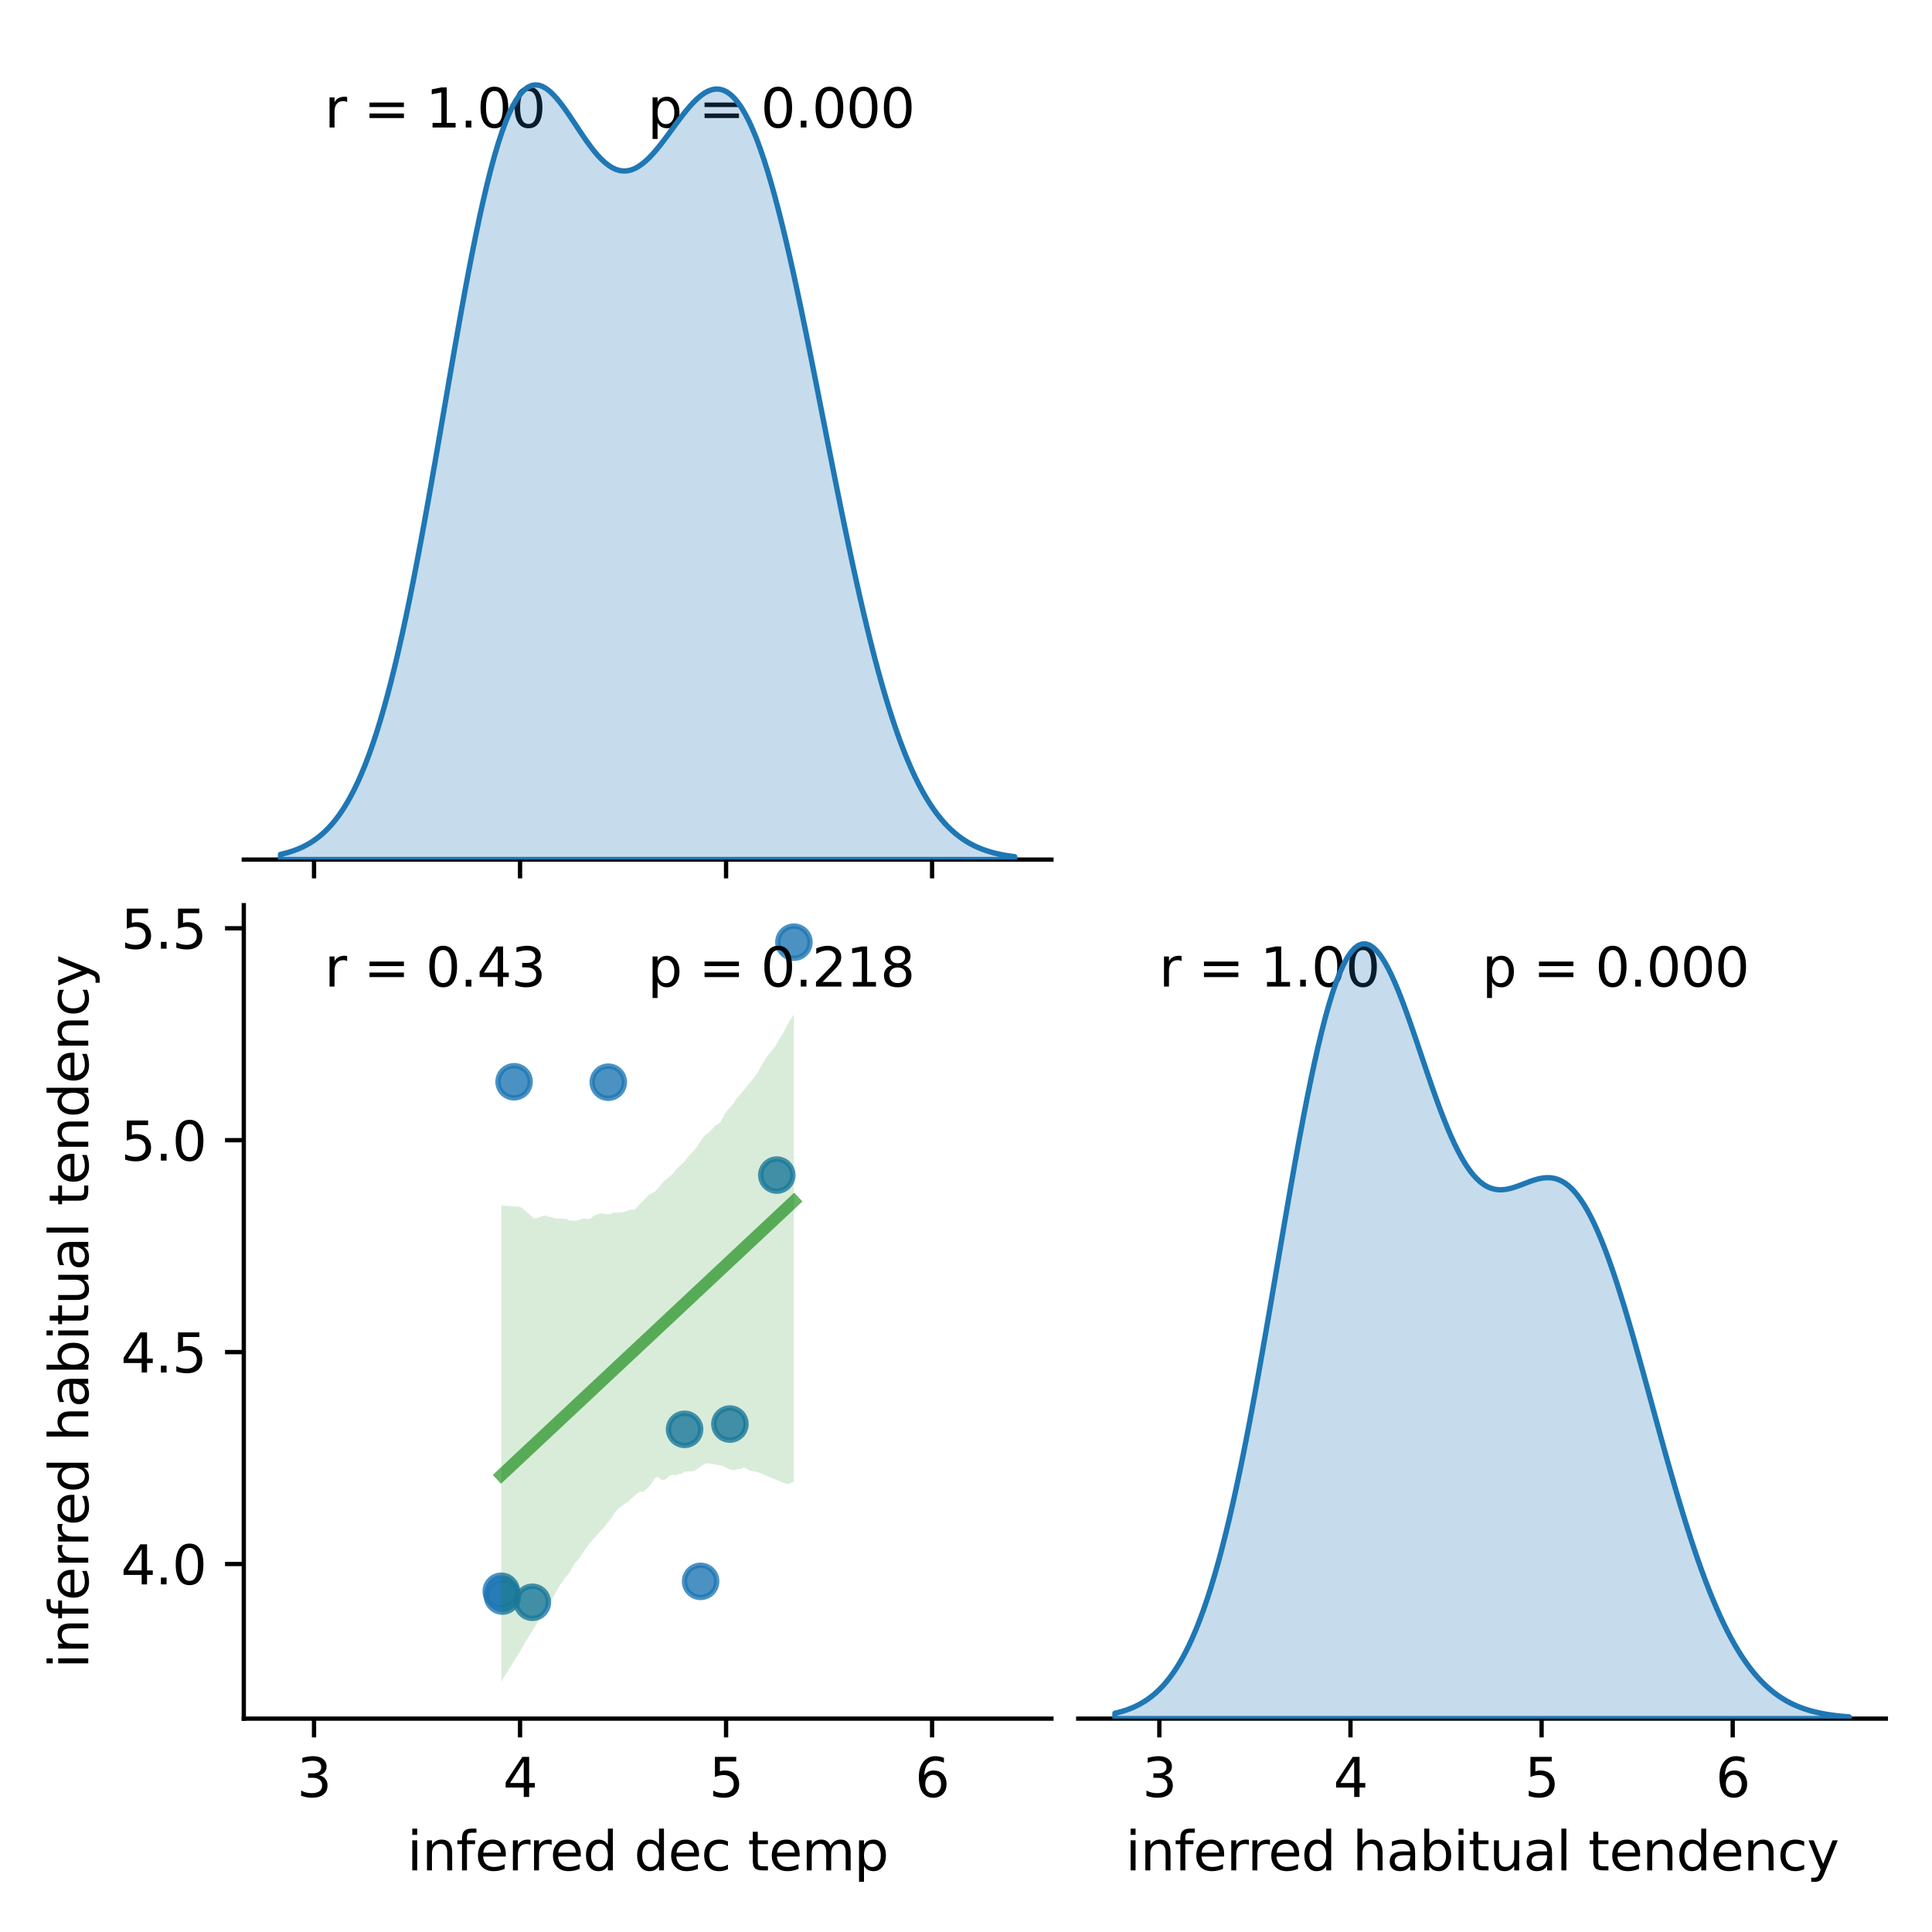 <?xml version="1.0" encoding="utf-8" standalone="no"?>
<!DOCTYPE svg PUBLIC "-//W3C//DTD SVG 1.1//EN"
  "http://www.w3.org/Graphics/SVG/1.1/DTD/svg11.dtd">
<svg xmlns:xlink="http://www.w3.org/1999/xlink" width="360pt" height="360pt" viewBox="0 0 360 360" xmlns="http://www.w3.org/2000/svg" version="1.1">
 <defs>
  <style type="text/css">*{stroke-linejoin: round; stroke-linecap: butt}</style>
 </defs>
 <g id="figure_1">
  <g id="patch_1">
   <path d="M 0 360 
L 360 360 
L 360 0 
L 0 0 
z
" style="fill: #ffffff"/>
  </g>
  <g id="axes_1">
   <g id="patch_2">
    <path d="M 45.43 160.17 
L 195.915 160.17 
L 195.915 8.6 
L 45.43 8.6 
z
" style="fill: #ffffff"/>
   </g>
   <g id="matplotlib.axis_1">
    <g id="xtick_1">
     <g id="line2d_1">
      <defs>
       <path id="mf03a5de7a2" d="M 0 0 
L 0 3.5 
" style="stroke: #000000; stroke-width: 0.8"/>
      </defs>
      <g>
       <use xlink:href="#mf03a5de7a2" x="58.515" y="160.17" style="stroke: #000000; stroke-width: 0.8"/>
      </g>
     </g>
    </g>
    <g id="xtick_2">
     <g id="line2d_2">
      <g>
       <use xlink:href="#mf03a5de7a2" x="96.904" y="160.17" style="stroke: #000000; stroke-width: 0.8"/>
      </g>
     </g>
    </g>
    <g id="xtick_3">
     <g id="line2d_3">
      <g>
       <use xlink:href="#mf03a5de7a2" x="135.293" y="160.17" style="stroke: #000000; stroke-width: 0.8"/>
      </g>
     </g>
    </g>
    <g id="xtick_4">
     <g id="line2d_4">
      <g>
       <use xlink:href="#mf03a5de7a2" x="173.682" y="160.17" style="stroke: #000000; stroke-width: 0.8"/>
      </g>
     </g>
    </g>
   </g>
   <g id="patch_3">
    <path d="M 45.43 160.17 
L 195.915 160.17 
" style="fill: none; stroke: #000000; stroke-width: 0.8; stroke-linejoin: miter; stroke-linecap: square"/>
   </g>
   <g id="text_1">
    <!-- r = 1.00  -->
    <g transform="translate(60.478 23.757) scale(0.1 -0.1)">
     <defs>
      <path id="DejaVuSans-72" d="M 2631 2963 
Q 2534 3019 2420 3045 
Q 2306 3072 2169 3072 
Q 1681 3072 1420 2755 
Q 1159 2438 1159 1844 
L 1159 0 
L 581 0 
L 581 3500 
L 1159 3500 
L 1159 2956 
Q 1341 3275 1631 3429 
Q 1922 3584 2338 3584 
Q 2397 3584 2469 3576 
Q 2541 3569 2628 3553 
L 2631 2963 
z
" transform="scale(0.016)"/>
      <path id="DejaVuSans-20" transform="scale(0.016)"/>
      <path id="DejaVuSans-3d" d="M 678 2906 
L 4684 2906 
L 4684 2381 
L 678 2381 
L 678 2906 
z
M 678 1631 
L 4684 1631 
L 4684 1100 
L 678 1100 
L 678 1631 
z
" transform="scale(0.016)"/>
      <path id="DejaVuSans-31" d="M 794 531 
L 1825 531 
L 1825 4091 
L 703 3866 
L 703 4441 
L 1819 4666 
L 2450 4666 
L 2450 531 
L 3481 531 
L 3481 0 
L 794 0 
L 794 531 
z
" transform="scale(0.016)"/>
      <path id="DejaVuSans-2e" d="M 684 794 
L 1344 794 
L 1344 0 
L 684 0 
L 684 794 
z
" transform="scale(0.016)"/>
      <path id="DejaVuSans-30" d="M 2034 4250 
Q 1547 4250 1301 3770 
Q 1056 3291 1056 2328 
Q 1056 1369 1301 889 
Q 1547 409 2034 409 
Q 2525 409 2770 889 
Q 3016 1369 3016 2328 
Q 3016 3291 2770 3770 
Q 2525 4250 2034 4250 
z
M 2034 4750 
Q 2819 4750 3233 4129 
Q 3647 3509 3647 2328 
Q 3647 1150 3233 529 
Q 2819 -91 2034 -91 
Q 1250 -91 836 529 
Q 422 1150 422 2328 
Q 422 3509 836 4129 
Q 1250 4750 2034 4750 
z
" transform="scale(0.016)"/>
     </defs>
     <use xlink:href="#DejaVuSans-72"/>
     <use xlink:href="#DejaVuSans-20" x="41.113"/>
     <use xlink:href="#DejaVuSans-3d" x="72.9"/>
     <use xlink:href="#DejaVuSans-20" x="156.689"/>
     <use xlink:href="#DejaVuSans-31" x="188.477"/>
     <use xlink:href="#DejaVuSans-2e" x="252.1"/>
     <use xlink:href="#DejaVuSans-30" x="283.887"/>
     <use xlink:href="#DejaVuSans-30" x="347.51"/>
     <use xlink:href="#DejaVuSans-20" x="411.133"/>
    </g>
   </g>
   <g id="text_2">
    <!-- p = 0.000 -->
    <g transform="translate(120.672 23.757) scale(0.1 -0.1)">
     <defs>
      <path id="DejaVuSans-70" d="M 1159 525 
L 1159 -1331 
L 581 -1331 
L 581 3500 
L 1159 3500 
L 1159 2969 
Q 1341 3281 1617 3432 
Q 1894 3584 2278 3584 
Q 2916 3584 3314 3078 
Q 3713 2572 3713 1747 
Q 3713 922 3314 415 
Q 2916 -91 2278 -91 
Q 1894 -91 1617 61 
Q 1341 213 1159 525 
z
M 3116 1747 
Q 3116 2381 2855 2742 
Q 2594 3103 2138 3103 
Q 1681 3103 1420 2742 
Q 1159 2381 1159 1747 
Q 1159 1113 1420 752 
Q 1681 391 2138 391 
Q 2594 391 2855 752 
Q 3116 1113 3116 1747 
z
" transform="scale(0.016)"/>
     </defs>
     <use xlink:href="#DejaVuSans-70"/>
     <use xlink:href="#DejaVuSans-20" x="63.477"/>
     <use xlink:href="#DejaVuSans-3d" x="95.264"/>
     <use xlink:href="#DejaVuSans-20" x="179.053"/>
     <use xlink:href="#DejaVuSans-30" x="210.84"/>
     <use xlink:href="#DejaVuSans-2e" x="274.463"/>
     <use xlink:href="#DejaVuSans-30" x="306.25"/>
     <use xlink:href="#DejaVuSans-30" x="369.873"/>
     <use xlink:href="#DejaVuSans-30" x="433.496"/>
    </g>
   </g>
  </g>
  <g id="axes_2">
   <g id="patch_4">
    <path d="M 45.43 320.24 
L 195.915 320.24 
L 195.915 168.67 
L 45.43 168.67 
z
" style="fill: #ffffff"/>
   </g>
   <g id="PathCollection_1">
    <defs>
     <path id="m07f2c8de6a" d="M 0 3 
C 0.796 3 1.559 2.684 2.121 2.121 
C 2.684 1.559 3 0.796 3 0 
C 3 -0.796 2.684 -1.559 2.121 -2.121 
C 1.559 -2.684 0.796 -3 0 -3 
C -0.796 -3 -1.559 -2.684 -2.121 -2.121 
C -2.684 -1.559 -3 -0.796 -3 0 
C -3 0.796 -2.684 1.559 -2.121 2.121 
C -1.559 2.684 -0.796 3 0 3 
z
" style="stroke: #1f77b4; stroke-opacity: 0.8"/>
    </defs>
    <g clip-path="url(#p1b06f29ac2)">
     <use xlink:href="#m07f2c8de6a" x="147.936" y="175.56" style="fill: #1f77b4; fill-opacity: 0.8; stroke: #1f77b4; stroke-opacity: 0.8"/>
     <use xlink:href="#m07f2c8de6a" x="127.56" y="266.339" style="fill: #1f77b4; fill-opacity: 0.8; stroke: #1f77b4; stroke-opacity: 0.8"/>
     <use xlink:href="#m07f2c8de6a" x="113.343" y="201.652" style="fill: #1f77b4; fill-opacity: 0.8; stroke: #1f77b4; stroke-opacity: 0.8"/>
     <use xlink:href="#m07f2c8de6a" x="93.409" y="296.511" style="fill: #1f77b4; fill-opacity: 0.8; stroke: #1f77b4; stroke-opacity: 0.8"/>
     <use xlink:href="#m07f2c8de6a" x="130.547" y="294.664" style="fill: #1f77b4; fill-opacity: 0.8; stroke: #1f77b4; stroke-opacity: 0.8"/>
     <use xlink:href="#m07f2c8de6a" x="95.796" y="201.573" style="fill: #1f77b4; fill-opacity: 0.8; stroke: #1f77b4; stroke-opacity: 0.8"/>
     <use xlink:href="#m07f2c8de6a" x="136.007" y="265.354" style="fill: #1f77b4; fill-opacity: 0.8; stroke: #1f77b4; stroke-opacity: 0.8"/>
     <use xlink:href="#m07f2c8de6a" x="99.2" y="298.562" style="fill: #1f77b4; fill-opacity: 0.8; stroke: #1f77b4; stroke-opacity: 0.8"/>
     <use xlink:href="#m07f2c8de6a" x="93.624" y="297.402" style="fill: #1f77b4; fill-opacity: 0.8; stroke: #1f77b4; stroke-opacity: 0.8"/>
     <use xlink:href="#m07f2c8de6a" x="144.745" y="218.963" style="fill: #1f77b4; fill-opacity: 0.8; stroke: #1f77b4; stroke-opacity: 0.8"/>
    </g>
   </g>
   <g id="PolyCollection_1">
    <path d="M 93.409 224.635 
L 93.409 313.35 
L 93.96 312.408 
L 94.511 311.544 
L 95.061 310.674 
L 95.612 309.804 
L 96.163 308.934 
L 96.714 308.064 
L 97.265 307.108 
L 97.815 306.145 
L 98.366 305.205 
L 98.917 304.323 
L 99.468 303.425 
L 100.018 302.57 
L 100.569 301.691 
L 101.12 300.835 
L 101.671 299.933 
L 102.222 299.054 
L 102.772 298.148 
L 103.323 297.177 
L 103.874 296.205 
L 104.425 295.233 
L 104.975 294.448 
L 105.526 293.711 
L 106.077 293.132 
L 106.628 292.114 
L 107.178 291.202 
L 107.729 290.627 
L 108.28 289.846 
L 108.831 288.981 
L 109.382 288.242 
L 109.932 287.555 
L 110.483 286.855 
L 111.034 286.294 
L 111.585 285.59 
L 112.135 285.039 
L 112.686 284.471 
L 113.237 283.699 
L 113.788 283.068 
L 114.339 282.21 
L 114.889 281.417 
L 115.44 280.913 
L 115.991 280.54 
L 116.542 280.134 
L 117.092 279.824 
L 117.643 279.235 
L 118.194 278.775 
L 118.745 278.213 
L 119.296 277.967 
L 119.846 277.985 
L 120.397 277.545 
L 120.948 277.003 
L 121.499 276.325 
L 122.049 275.384 
L 122.6 275.18 
L 123.151 275.687 
L 123.702 275.852 
L 124.253 275.414 
L 124.803 274.977 
L 125.354 274.748 
L 125.905 274.918 
L 126.456 274.646 
L 127.006 274.625 
L 127.557 274.227 
L 128.108 274.168 
L 128.659 274.149 
L 129.21 274.124 
L 129.76 273.849 
L 130.311 273.456 
L 130.862 273.064 
L 131.413 272.756 
L 131.963 272.656 
L 132.514 272.758 
L 133.065 272.861 
L 133.616 272.957 
L 134.167 273.053 
L 134.717 273.147 
L 135.268 273.439 
L 135.819 273.743 
L 136.37 273.899 
L 136.92 273.903 
L 137.471 273.738 
L 138.022 273.72 
L 138.573 273.417 
L 139.123 273.685 
L 139.674 274.018 
L 140.225 274.123 
L 140.776 274.229 
L 141.327 274.358 
L 141.877 274.59 
L 142.428 274.821 
L 142.979 275.053 
L 143.53 275.284 
L 144.08 275.513 
L 144.631 275.737 
L 145.182 275.961 
L 145.733 276.181 
L 146.284 276.398 
L 146.834 276.556 
L 147.385 276.327 
L 147.936 276.12 
L 147.936 189.046 
L 147.936 189.046 
L 147.385 189.854 
L 146.834 190.762 
L 146.284 191.816 
L 145.733 192.87 
L 145.182 193.696 
L 144.631 194.685 
L 144.08 195.446 
L 143.53 196.118 
L 142.979 196.791 
L 142.428 197.595 
L 141.877 198.587 
L 141.327 199.578 
L 140.776 200.447 
L 140.225 201.132 
L 139.674 201.817 
L 139.123 202.516 
L 138.573 203.175 
L 138.022 203.803 
L 137.471 204.407 
L 136.92 205.206 
L 136.37 205.999 
L 135.819 206.587 
L 135.268 207.258 
L 134.717 208.215 
L 134.167 209.212 
L 133.616 209.529 
L 133.065 209.933 
L 132.514 210.61 
L 131.963 211.11 
L 131.413 211.489 
L 130.862 212.129 
L 130.311 212.988 
L 129.76 213.847 
L 129.21 214.485 
L 128.659 215.072 
L 128.108 215.658 
L 127.557 216.46 
L 127.006 216.912 
L 126.456 217.458 
L 125.905 217.994 
L 125.354 218.789 
L 124.803 219.155 
L 124.253 219.711 
L 123.702 220.084 
L 123.151 220.749 
L 122.6 221.456 
L 122.049 222.034 
L 121.499 222.297 
L 120.948 222.596 
L 120.397 223.191 
L 119.846 223.744 
L 119.296 224.266 
L 118.745 224.952 
L 118.194 225.441 
L 117.643 225.355 
L 117.092 225.534 
L 116.542 225.728 
L 115.991 225.902 
L 115.44 225.884 
L 114.889 226.017 
L 114.339 225.914 
L 113.788 226.215 
L 113.237 226.212 
L 112.686 226.237 
L 112.135 226.062 
L 111.585 226.199 
L 111.034 226.363 
L 110.483 226.684 
L 109.932 227.112 
L 109.382 227.149 
L 108.831 227.014 
L 108.28 227.178 
L 107.729 227.386 
L 107.178 227.473 
L 106.628 227.44 
L 106.077 227.416 
L 105.526 227.143 
L 104.975 227.149 
L 104.425 227.028 
L 103.874 227.04 
L 103.323 226.988 
L 102.772 226.762 
L 102.222 226.751 
L 101.671 226.487 
L 101.12 226.6 
L 100.569 226.779 
L 100.018 226.998 
L 99.468 227.019 
L 98.917 226.513 
L 98.366 226.069 
L 97.815 225.566 
L 97.265 225.078 
L 96.714 224.829 
L 96.163 224.798 
L 95.612 224.767 
L 95.061 224.736 
L 94.511 224.705 
L 93.96 224.671 
L 93.409 224.635 
z
" clip-path="url(#p1b06f29ac2)" style="fill: #008000; fill-opacity: 0.15"/>
   </g>
   <g id="matplotlib.axis_2">
    <g id="xtick_5">
     <g id="line2d_5">
      <g>
       <use xlink:href="#mf03a5de7a2" x="58.515" y="320.24" style="stroke: #000000; stroke-width: 0.8"/>
      </g>
     </g>
     <g id="text_3">
      <!-- 3 -->
      <g transform="translate(55.334 334.838) scale(0.1 -0.1)">
       <defs>
        <path id="DejaVuSans-33" d="M 2597 2516 
Q 3050 2419 3304 2112 
Q 3559 1806 3559 1356 
Q 3559 666 3084 287 
Q 2609 -91 1734 -91 
Q 1441 -91 1130 -33 
Q 819 25 488 141 
L 488 750 
Q 750 597 1062 519 
Q 1375 441 1716 441 
Q 2309 441 2620 675 
Q 2931 909 2931 1356 
Q 2931 1769 2642 2001 
Q 2353 2234 1838 2234 
L 1294 2234 
L 1294 2753 
L 1863 2753 
Q 2328 2753 2575 2939 
Q 2822 3125 2822 3475 
Q 2822 3834 2567 4026 
Q 2313 4219 1838 4219 
Q 1578 4219 1281 4162 
Q 984 4106 628 3988 
L 628 4550 
Q 988 4650 1302 4700 
Q 1616 4750 1894 4750 
Q 2613 4750 3031 4423 
Q 3450 4097 3450 3541 
Q 3450 3153 3228 2886 
Q 3006 2619 2597 2516 
z
" transform="scale(0.016)"/>
       </defs>
       <use xlink:href="#DejaVuSans-33"/>
      </g>
     </g>
    </g>
    <g id="xtick_6">
     <g id="line2d_6">
      <g>
       <use xlink:href="#mf03a5de7a2" x="96.904" y="320.24" style="stroke: #000000; stroke-width: 0.8"/>
      </g>
     </g>
     <g id="text_4">
      <!-- 4 -->
      <g transform="translate(93.723 334.838) scale(0.1 -0.1)">
       <defs>
        <path id="DejaVuSans-34" d="M 2419 4116 
L 825 1625 
L 2419 1625 
L 2419 4116 
z
M 2253 4666 
L 3047 4666 
L 3047 1625 
L 3713 1625 
L 3713 1100 
L 3047 1100 
L 3047 0 
L 2419 0 
L 2419 1100 
L 313 1100 
L 313 1709 
L 2253 4666 
z
" transform="scale(0.016)"/>
       </defs>
       <use xlink:href="#DejaVuSans-34"/>
      </g>
     </g>
    </g>
    <g id="xtick_7">
     <g id="line2d_7">
      <g>
       <use xlink:href="#mf03a5de7a2" x="135.293" y="320.24" style="stroke: #000000; stroke-width: 0.8"/>
      </g>
     </g>
     <g id="text_5">
      <!-- 5 -->
      <g transform="translate(132.112 334.838) scale(0.1 -0.1)">
       <defs>
        <path id="DejaVuSans-35" d="M 691 4666 
L 3169 4666 
L 3169 4134 
L 1269 4134 
L 1269 2991 
Q 1406 3038 1543 3061 
Q 1681 3084 1819 3084 
Q 2600 3084 3056 2656 
Q 3513 2228 3513 1497 
Q 3513 744 3044 326 
Q 2575 -91 1722 -91 
Q 1428 -91 1123 -41 
Q 819 9 494 109 
L 494 744 
Q 775 591 1075 516 
Q 1375 441 1709 441 
Q 2250 441 2565 725 
Q 2881 1009 2881 1497 
Q 2881 1984 2565 2268 
Q 2250 2553 1709 2553 
Q 1456 2553 1204 2497 
Q 953 2441 691 2322 
L 691 4666 
z
" transform="scale(0.016)"/>
       </defs>
       <use xlink:href="#DejaVuSans-35"/>
      </g>
     </g>
    </g>
    <g id="xtick_8">
     <g id="line2d_8">
      <g>
       <use xlink:href="#mf03a5de7a2" x="173.682" y="320.24" style="stroke: #000000; stroke-width: 0.8"/>
      </g>
     </g>
     <g id="text_6">
      <!-- 6 -->
      <g transform="translate(170.501 334.838) scale(0.1 -0.1)">
       <defs>
        <path id="DejaVuSans-36" d="M 2113 2584 
Q 1688 2584 1439 2293 
Q 1191 2003 1191 1497 
Q 1191 994 1439 701 
Q 1688 409 2113 409 
Q 2538 409 2786 701 
Q 3034 994 3034 1497 
Q 3034 2003 2786 2293 
Q 2538 2584 2113 2584 
z
M 3366 4563 
L 3366 3988 
Q 3128 4100 2886 4159 
Q 2644 4219 2406 4219 
Q 1781 4219 1451 3797 
Q 1122 3375 1075 2522 
Q 1259 2794 1537 2939 
Q 1816 3084 2150 3084 
Q 2853 3084 3261 2657 
Q 3669 2231 3669 1497 
Q 3669 778 3244 343 
Q 2819 -91 2113 -91 
Q 1303 -91 875 529 
Q 447 1150 447 2328 
Q 447 3434 972 4092 
Q 1497 4750 2381 4750 
Q 2619 4750 2861 4703 
Q 3103 4656 3366 4563 
z
" transform="scale(0.016)"/>
       </defs>
       <use xlink:href="#DejaVuSans-36"/>
      </g>
     </g>
    </g>
    <g id="text_7">
     <!-- inferred dec temp -->
     <g transform="translate(75.857 348.517) scale(0.1 -0.1)">
      <defs>
       <path id="DejaVuSans-69" d="M 603 3500 
L 1178 3500 
L 1178 0 
L 603 0 
L 603 3500 
z
M 603 4863 
L 1178 4863 
L 1178 4134 
L 603 4134 
L 603 4863 
z
" transform="scale(0.016)"/>
       <path id="DejaVuSans-6e" d="M 3513 2113 
L 3513 0 
L 2938 0 
L 2938 2094 
Q 2938 2591 2744 2837 
Q 2550 3084 2163 3084 
Q 1697 3084 1428 2787 
Q 1159 2491 1159 1978 
L 1159 0 
L 581 0 
L 581 3500 
L 1159 3500 
L 1159 2956 
Q 1366 3272 1645 3428 
Q 1925 3584 2291 3584 
Q 2894 3584 3203 3211 
Q 3513 2838 3513 2113 
z
" transform="scale(0.016)"/>
       <path id="DejaVuSans-66" d="M 2375 4863 
L 2375 4384 
L 1825 4384 
Q 1516 4384 1395 4259 
Q 1275 4134 1275 3809 
L 1275 3500 
L 2222 3500 
L 2222 3053 
L 1275 3053 
L 1275 0 
L 697 0 
L 697 3053 
L 147 3053 
L 147 3500 
L 697 3500 
L 697 3744 
Q 697 4328 969 4595 
Q 1241 4863 1831 4863 
L 2375 4863 
z
" transform="scale(0.016)"/>
       <path id="DejaVuSans-65" d="M 3597 1894 
L 3597 1613 
L 953 1613 
Q 991 1019 1311 708 
Q 1631 397 2203 397 
Q 2534 397 2845 478 
Q 3156 559 3463 722 
L 3463 178 
Q 3153 47 2828 -22 
Q 2503 -91 2169 -91 
Q 1331 -91 842 396 
Q 353 884 353 1716 
Q 353 2575 817 3079 
Q 1281 3584 2069 3584 
Q 2775 3584 3186 3129 
Q 3597 2675 3597 1894 
z
M 3022 2063 
Q 3016 2534 2758 2815 
Q 2500 3097 2075 3097 
Q 1594 3097 1305 2825 
Q 1016 2553 972 2059 
L 3022 2063 
z
" transform="scale(0.016)"/>
       <path id="DejaVuSans-64" d="M 2906 2969 
L 2906 4863 
L 3481 4863 
L 3481 0 
L 2906 0 
L 2906 525 
Q 2725 213 2448 61 
Q 2172 -91 1784 -91 
Q 1150 -91 751 415 
Q 353 922 353 1747 
Q 353 2572 751 3078 
Q 1150 3584 1784 3584 
Q 2172 3584 2448 3432 
Q 2725 3281 2906 2969 
z
M 947 1747 
Q 947 1113 1208 752 
Q 1469 391 1925 391 
Q 2381 391 2643 752 
Q 2906 1113 2906 1747 
Q 2906 2381 2643 2742 
Q 2381 3103 1925 3103 
Q 1469 3103 1208 2742 
Q 947 2381 947 1747 
z
" transform="scale(0.016)"/>
       <path id="DejaVuSans-63" d="M 3122 3366 
L 3122 2828 
Q 2878 2963 2633 3030 
Q 2388 3097 2138 3097 
Q 1578 3097 1268 2742 
Q 959 2388 959 1747 
Q 959 1106 1268 751 
Q 1578 397 2138 397 
Q 2388 397 2633 464 
Q 2878 531 3122 666 
L 3122 134 
Q 2881 22 2623 -34 
Q 2366 -91 2075 -91 
Q 1284 -91 818 406 
Q 353 903 353 1747 
Q 353 2603 823 3093 
Q 1294 3584 2113 3584 
Q 2378 3584 2631 3529 
Q 2884 3475 3122 3366 
z
" transform="scale(0.016)"/>
       <path id="DejaVuSans-74" d="M 1172 4494 
L 1172 3500 
L 2356 3500 
L 2356 3053 
L 1172 3053 
L 1172 1153 
Q 1172 725 1289 603 
Q 1406 481 1766 481 
L 2356 481 
L 2356 0 
L 1766 0 
Q 1100 0 847 248 
Q 594 497 594 1153 
L 594 3053 
L 172 3053 
L 172 3500 
L 594 3500 
L 594 4494 
L 1172 4494 
z
" transform="scale(0.016)"/>
       <path id="DejaVuSans-6d" d="M 3328 2828 
Q 3544 3216 3844 3400 
Q 4144 3584 4550 3584 
Q 5097 3584 5394 3201 
Q 5691 2819 5691 2113 
L 5691 0 
L 5113 0 
L 5113 2094 
Q 5113 2597 4934 2840 
Q 4756 3084 4391 3084 
Q 3944 3084 3684 2787 
Q 3425 2491 3425 1978 
L 3425 0 
L 2847 0 
L 2847 2094 
Q 2847 2600 2669 2842 
Q 2491 3084 2119 3084 
Q 1678 3084 1418 2786 
Q 1159 2488 1159 1978 
L 1159 0 
L 581 0 
L 581 3500 
L 1159 3500 
L 1159 2956 
Q 1356 3278 1631 3431 
Q 1906 3584 2284 3584 
Q 2666 3584 2933 3390 
Q 3200 3197 3328 2828 
z
" transform="scale(0.016)"/>
      </defs>
      <use xlink:href="#DejaVuSans-69"/>
      <use xlink:href="#DejaVuSans-6e" x="27.783"/>
      <use xlink:href="#DejaVuSans-66" x="91.162"/>
      <use xlink:href="#DejaVuSans-65" x="126.367"/>
      <use xlink:href="#DejaVuSans-72" x="187.891"/>
      <use xlink:href="#DejaVuSans-72" x="227.254"/>
      <use xlink:href="#DejaVuSans-65" x="266.117"/>
      <use xlink:href="#DejaVuSans-64" x="327.641"/>
      <use xlink:href="#DejaVuSans-20" x="391.117"/>
      <use xlink:href="#DejaVuSans-64" x="422.904"/>
      <use xlink:href="#DejaVuSans-65" x="486.381"/>
      <use xlink:href="#DejaVuSans-63" x="547.904"/>
      <use xlink:href="#DejaVuSans-20" x="602.885"/>
      <use xlink:href="#DejaVuSans-74" x="634.672"/>
      <use xlink:href="#DejaVuSans-65" x="673.881"/>
      <use xlink:href="#DejaVuSans-6d" x="735.404"/>
      <use xlink:href="#DejaVuSans-70" x="832.816"/>
     </g>
    </g>
   </g>
   <g id="matplotlib.axis_3">
    <g id="ytick_1">
     <g id="line2d_9">
      <defs>
       <path id="m2637ebbaa6" d="M 0 0 
L -3.5 0 
" style="stroke: #000000; stroke-width: 0.8"/>
      </defs>
      <g>
       <use xlink:href="#m2637ebbaa6" x="45.43" y="291.426" style="stroke: #000000; stroke-width: 0.8"/>
      </g>
     </g>
     <g id="text_8">
      <!-- 4.0 -->
      <g transform="translate(22.527 295.225) scale(0.1 -0.1)">
       <use xlink:href="#DejaVuSans-34"/>
       <use xlink:href="#DejaVuSans-2e" x="63.623"/>
       <use xlink:href="#DejaVuSans-30" x="95.41"/>
      </g>
     </g>
    </g>
    <g id="ytick_2">
     <g id="line2d_10">
      <g>
       <use xlink:href="#m2637ebbaa6" x="45.43" y="251.942" style="stroke: #000000; stroke-width: 0.8"/>
      </g>
     </g>
     <g id="text_9">
      <!-- 4.5 -->
      <g transform="translate(22.527 255.741) scale(0.1 -0.1)">
       <use xlink:href="#DejaVuSans-34"/>
       <use xlink:href="#DejaVuSans-2e" x="63.623"/>
       <use xlink:href="#DejaVuSans-35" x="95.41"/>
      </g>
     </g>
    </g>
    <g id="ytick_3">
     <g id="line2d_11">
      <g>
       <use xlink:href="#m2637ebbaa6" x="45.43" y="212.458" style="stroke: #000000; stroke-width: 0.8"/>
      </g>
     </g>
     <g id="text_10">
      <!-- 5.0 -->
      <g transform="translate(22.527 216.257) scale(0.1 -0.1)">
       <use xlink:href="#DejaVuSans-35"/>
       <use xlink:href="#DejaVuSans-2e" x="63.623"/>
       <use xlink:href="#DejaVuSans-30" x="95.41"/>
      </g>
     </g>
    </g>
    <g id="ytick_4">
     <g id="line2d_12">
      <g>
       <use xlink:href="#m2637ebbaa6" x="45.43" y="172.974" style="stroke: #000000; stroke-width: 0.8"/>
      </g>
     </g>
     <g id="text_11">
      <!-- 5.5 -->
      <g transform="translate(22.527 176.773) scale(0.1 -0.1)">
       <use xlink:href="#DejaVuSans-35"/>
       <use xlink:href="#DejaVuSans-2e" x="63.623"/>
       <use xlink:href="#DejaVuSans-35" x="95.41"/>
      </g>
     </g>
    </g>
    <g id="text_12">
     <!-- inferred habitual tendency -->
     <g transform="translate(16.447 310.901) rotate(-90) scale(0.1 -0.1)">
      <defs>
       <path id="DejaVuSans-68" d="M 3513 2113 
L 3513 0 
L 2938 0 
L 2938 2094 
Q 2938 2591 2744 2837 
Q 2550 3084 2163 3084 
Q 1697 3084 1428 2787 
Q 1159 2491 1159 1978 
L 1159 0 
L 581 0 
L 581 4863 
L 1159 4863 
L 1159 2956 
Q 1366 3272 1645 3428 
Q 1925 3584 2291 3584 
Q 2894 3584 3203 3211 
Q 3513 2838 3513 2113 
z
" transform="scale(0.016)"/>
       <path id="DejaVuSans-61" d="M 2194 1759 
Q 1497 1759 1228 1600 
Q 959 1441 959 1056 
Q 959 750 1161 570 
Q 1363 391 1709 391 
Q 2188 391 2477 730 
Q 2766 1069 2766 1631 
L 2766 1759 
L 2194 1759 
z
M 3341 1997 
L 3341 0 
L 2766 0 
L 2766 531 
Q 2569 213 2275 61 
Q 1981 -91 1556 -91 
Q 1019 -91 701 211 
Q 384 513 384 1019 
Q 384 1609 779 1909 
Q 1175 2209 1959 2209 
L 2766 2209 
L 2766 2266 
Q 2766 2663 2505 2880 
Q 2244 3097 1772 3097 
Q 1472 3097 1187 3025 
Q 903 2953 641 2809 
L 641 3341 
Q 956 3463 1253 3523 
Q 1550 3584 1831 3584 
Q 2591 3584 2966 3190 
Q 3341 2797 3341 1997 
z
" transform="scale(0.016)"/>
       <path id="DejaVuSans-62" d="M 3116 1747 
Q 3116 2381 2855 2742 
Q 2594 3103 2138 3103 
Q 1681 3103 1420 2742 
Q 1159 2381 1159 1747 
Q 1159 1113 1420 752 
Q 1681 391 2138 391 
Q 2594 391 2855 752 
Q 3116 1113 3116 1747 
z
M 1159 2969 
Q 1341 3281 1617 3432 
Q 1894 3584 2278 3584 
Q 2916 3584 3314 3078 
Q 3713 2572 3713 1747 
Q 3713 922 3314 415 
Q 2916 -91 2278 -91 
Q 1894 -91 1617 61 
Q 1341 213 1159 525 
L 1159 0 
L 581 0 
L 581 4863 
L 1159 4863 
L 1159 2969 
z
" transform="scale(0.016)"/>
       <path id="DejaVuSans-75" d="M 544 1381 
L 544 3500 
L 1119 3500 
L 1119 1403 
Q 1119 906 1312 657 
Q 1506 409 1894 409 
Q 2359 409 2629 706 
Q 2900 1003 2900 1516 
L 2900 3500 
L 3475 3500 
L 3475 0 
L 2900 0 
L 2900 538 
Q 2691 219 2414 64 
Q 2138 -91 1772 -91 
Q 1169 -91 856 284 
Q 544 659 544 1381 
z
M 1991 3584 
L 1991 3584 
z
" transform="scale(0.016)"/>
       <path id="DejaVuSans-6c" d="M 603 4863 
L 1178 4863 
L 1178 0 
L 603 0 
L 603 4863 
z
" transform="scale(0.016)"/>
       <path id="DejaVuSans-79" d="M 2059 -325 
Q 1816 -950 1584 -1140 
Q 1353 -1331 966 -1331 
L 506 -1331 
L 506 -850 
L 844 -850 
Q 1081 -850 1212 -737 
Q 1344 -625 1503 -206 
L 1606 56 
L 191 3500 
L 800 3500 
L 1894 763 
L 2988 3500 
L 3597 3500 
L 2059 -325 
z
" transform="scale(0.016)"/>
      </defs>
      <use xlink:href="#DejaVuSans-69"/>
      <use xlink:href="#DejaVuSans-6e" x="27.783"/>
      <use xlink:href="#DejaVuSans-66" x="91.162"/>
      <use xlink:href="#DejaVuSans-65" x="126.367"/>
      <use xlink:href="#DejaVuSans-72" x="187.891"/>
      <use xlink:href="#DejaVuSans-72" x="227.254"/>
      <use xlink:href="#DejaVuSans-65" x="266.117"/>
      <use xlink:href="#DejaVuSans-64" x="327.641"/>
      <use xlink:href="#DejaVuSans-20" x="391.117"/>
      <use xlink:href="#DejaVuSans-68" x="422.904"/>
      <use xlink:href="#DejaVuSans-61" x="486.283"/>
      <use xlink:href="#DejaVuSans-62" x="547.562"/>
      <use xlink:href="#DejaVuSans-69" x="611.039"/>
      <use xlink:href="#DejaVuSans-74" x="638.822"/>
      <use xlink:href="#DejaVuSans-75" x="678.031"/>
      <use xlink:href="#DejaVuSans-61" x="741.41"/>
      <use xlink:href="#DejaVuSans-6c" x="802.689"/>
      <use xlink:href="#DejaVuSans-20" x="830.473"/>
      <use xlink:href="#DejaVuSans-74" x="862.26"/>
      <use xlink:href="#DejaVuSans-65" x="901.469"/>
      <use xlink:href="#DejaVuSans-6e" x="962.992"/>
      <use xlink:href="#DejaVuSans-64" x="1026.371"/>
      <use xlink:href="#DejaVuSans-65" x="1089.848"/>
      <use xlink:href="#DejaVuSans-6e" x="1151.371"/>
      <use xlink:href="#DejaVuSans-63" x="1214.75"/>
      <use xlink:href="#DejaVuSans-79" x="1269.73"/>
     </g>
    </g>
   </g>
   <g id="line2d_13">
    <path d="M 93.409 274.888 
L 93.96 274.372 
L 94.511 273.857 
L 95.061 273.341 
L 95.612 272.825 
L 96.163 272.309 
L 96.714 271.794 
L 97.265 271.278 
L 97.815 270.762 
L 98.366 270.246 
L 98.917 269.731 
L 99.468 269.215 
L 100.018 268.699 
L 100.569 268.183 
L 101.12 267.668 
L 101.671 267.152 
L 102.222 266.636 
L 102.772 266.12 
L 103.323 265.605 
L 103.874 265.089 
L 104.425 264.573 
L 104.975 264.057 
L 105.526 263.542 
L 106.077 263.026 
L 106.628 262.51 
L 107.178 261.994 
L 107.729 261.479 
L 108.28 260.963 
L 108.831 260.447 
L 109.382 259.931 
L 109.932 259.416 
L 110.483 258.9 
L 111.034 258.384 
L 111.585 257.868 
L 112.135 257.353 
L 112.686 256.837 
L 113.237 256.321 
L 113.788 255.805 
L 114.339 255.29 
L 114.889 254.774 
L 115.44 254.258 
L 115.991 253.742 
L 116.542 253.226 
L 117.092 252.711 
L 117.643 252.195 
L 118.194 251.679 
L 118.745 251.163 
L 119.296 250.648 
L 119.846 250.132 
L 120.397 249.616 
L 120.948 249.1 
L 121.499 248.585 
L 122.049 248.069 
L 122.6 247.553 
L 123.151 247.037 
L 123.702 246.522 
L 124.253 246.006 
L 124.803 245.49 
L 125.354 244.974 
L 125.905 244.459 
L 126.456 243.943 
L 127.006 243.427 
L 127.557 242.911 
L 128.108 242.396 
L 128.659 241.88 
L 129.21 241.364 
L 129.76 240.848 
L 130.311 240.333 
L 130.862 239.817 
L 131.413 239.301 
L 131.963 238.785 
L 132.514 238.27 
L 133.065 237.754 
L 133.616 237.238 
L 134.167 236.722 
L 134.717 236.207 
L 135.268 235.691 
L 135.819 235.175 
L 136.37 234.659 
L 136.92 234.144 
L 137.471 233.628 
L 138.022 233.112 
L 138.573 232.596 
L 139.123 232.081 
L 139.674 231.565 
L 140.225 231.049 
L 140.776 230.533 
L 141.327 230.017 
L 141.877 229.502 
L 142.428 228.986 
L 142.979 228.47 
L 143.53 227.954 
L 144.08 227.439 
L 144.631 226.923 
L 145.182 226.407 
L 145.733 225.891 
L 146.284 225.376 
L 146.834 224.86 
L 147.385 224.344 
L 147.936 223.828 
" clip-path="url(#p1b06f29ac2)" style="fill: none; stroke: #008000; stroke-opacity: 0.6; stroke-width: 2.25; stroke-linecap: square"/>
   </g>
   <g id="patch_5">
    <path d="M 45.43 320.24 
L 45.43 168.67 
" style="fill: none; stroke: #000000; stroke-width: 0.8; stroke-linejoin: miter; stroke-linecap: square"/>
   </g>
   <g id="patch_6">
    <path d="M 45.43 320.24 
L 195.915 320.24 
" style="fill: none; stroke: #000000; stroke-width: 0.8; stroke-linejoin: miter; stroke-linecap: square"/>
   </g>
   <g id="text_13">
    <!-- r = 0.43  -->
    <g transform="translate(60.478 183.827) scale(0.1 -0.1)">
     <use xlink:href="#DejaVuSans-72"/>
     <use xlink:href="#DejaVuSans-20" x="41.113"/>
     <use xlink:href="#DejaVuSans-3d" x="72.9"/>
     <use xlink:href="#DejaVuSans-20" x="156.689"/>
     <use xlink:href="#DejaVuSans-30" x="188.477"/>
     <use xlink:href="#DejaVuSans-2e" x="252.1"/>
     <use xlink:href="#DejaVuSans-34" x="283.887"/>
     <use xlink:href="#DejaVuSans-33" x="347.51"/>
     <use xlink:href="#DejaVuSans-20" x="411.133"/>
    </g>
   </g>
   <g id="text_14">
    <!-- p = 0.218 -->
    <g transform="translate(120.672 183.827) scale(0.1 -0.1)">
     <defs>
      <path id="DejaVuSans-32" d="M 1228 531 
L 3431 531 
L 3431 0 
L 469 0 
L 469 531 
Q 828 903 1448 1529 
Q 2069 2156 2228 2338 
Q 2531 2678 2651 2914 
Q 2772 3150 2772 3378 
Q 2772 3750 2511 3984 
Q 2250 4219 1831 4219 
Q 1534 4219 1204 4116 
Q 875 4013 500 3803 
L 500 4441 
Q 881 4594 1212 4672 
Q 1544 4750 1819 4750 
Q 2544 4750 2975 4387 
Q 3406 4025 3406 3419 
Q 3406 3131 3298 2873 
Q 3191 2616 2906 2266 
Q 2828 2175 2409 1742 
Q 1991 1309 1228 531 
z
" transform="scale(0.016)"/>
      <path id="DejaVuSans-38" d="M 2034 2216 
Q 1584 2216 1326 1975 
Q 1069 1734 1069 1313 
Q 1069 891 1326 650 
Q 1584 409 2034 409 
Q 2484 409 2743 651 
Q 3003 894 3003 1313 
Q 3003 1734 2745 1975 
Q 2488 2216 2034 2216 
z
M 1403 2484 
Q 997 2584 770 2862 
Q 544 3141 544 3541 
Q 544 4100 942 4425 
Q 1341 4750 2034 4750 
Q 2731 4750 3128 4425 
Q 3525 4100 3525 3541 
Q 3525 3141 3298 2862 
Q 3072 2584 2669 2484 
Q 3125 2378 3379 2068 
Q 3634 1759 3634 1313 
Q 3634 634 3220 271 
Q 2806 -91 2034 -91 
Q 1263 -91 848 271 
Q 434 634 434 1313 
Q 434 1759 690 2068 
Q 947 2378 1403 2484 
z
M 1172 3481 
Q 1172 3119 1398 2916 
Q 1625 2713 2034 2713 
Q 2441 2713 2670 2916 
Q 2900 3119 2900 3481 
Q 2900 3844 2670 4047 
Q 2441 4250 2034 4250 
Q 1625 4250 1398 4047 
Q 1172 3844 1172 3481 
z
" transform="scale(0.016)"/>
     </defs>
     <use xlink:href="#DejaVuSans-70"/>
     <use xlink:href="#DejaVuSans-20" x="63.477"/>
     <use xlink:href="#DejaVuSans-3d" x="95.264"/>
     <use xlink:href="#DejaVuSans-20" x="179.053"/>
     <use xlink:href="#DejaVuSans-30" x="210.84"/>
     <use xlink:href="#DejaVuSans-2e" x="274.463"/>
     <use xlink:href="#DejaVuSans-32" x="306.25"/>
     <use xlink:href="#DejaVuSans-31" x="369.873"/>
     <use xlink:href="#DejaVuSans-38" x="433.496"/>
    </g>
   </g>
  </g>
  <g id="axes_3">
   <g id="patch_7">
    <path d="M 200.915 320.24 
L 351.4 320.24 
L 351.4 168.67 
L 200.915 168.67 
z
" style="fill: #ffffff"/>
   </g>
   <g id="matplotlib.axis_4">
    <g id="xtick_9">
     <g id="line2d_14">
      <g>
       <use xlink:href="#mf03a5de7a2" x="216.028" y="320.24" style="stroke: #000000; stroke-width: 0.8"/>
      </g>
     </g>
     <g id="text_15">
      <!-- 3 -->
      <g transform="translate(212.847 334.838) scale(0.1 -0.1)">
       <use xlink:href="#DejaVuSans-33"/>
      </g>
     </g>
    </g>
    <g id="xtick_10">
     <g id="line2d_15">
      <g>
       <use xlink:href="#mf03a5de7a2" x="251.64" y="320.24" style="stroke: #000000; stroke-width: 0.8"/>
      </g>
     </g>
     <g id="text_16">
      <!-- 4 -->
      <g transform="translate(248.459 334.838) scale(0.1 -0.1)">
       <use xlink:href="#DejaVuSans-34"/>
      </g>
     </g>
    </g>
    <g id="xtick_11">
     <g id="line2d_16">
      <g>
       <use xlink:href="#mf03a5de7a2" x="287.253" y="320.24" style="stroke: #000000; stroke-width: 0.8"/>
      </g>
     </g>
     <g id="text_17">
      <!-- 5 -->
      <g transform="translate(284.071 334.838) scale(0.1 -0.1)">
       <use xlink:href="#DejaVuSans-35"/>
      </g>
     </g>
    </g>
    <g id="xtick_12">
     <g id="line2d_17">
      <g>
       <use xlink:href="#mf03a5de7a2" x="322.865" y="320.24" style="stroke: #000000; stroke-width: 0.8"/>
      </g>
     </g>
     <g id="text_18">
      <!-- 6 -->
      <g transform="translate(319.684 334.838) scale(0.1 -0.1)">
       <use xlink:href="#DejaVuSans-36"/>
      </g>
     </g>
    </g>
    <g id="text_19">
     <!-- inferred habitual tendency -->
     <g transform="translate(209.711 348.517) scale(0.1 -0.1)">
      <use xlink:href="#DejaVuSans-69"/>
      <use xlink:href="#DejaVuSans-6e" x="27.783"/>
      <use xlink:href="#DejaVuSans-66" x="91.162"/>
      <use xlink:href="#DejaVuSans-65" x="126.367"/>
      <use xlink:href="#DejaVuSans-72" x="187.891"/>
      <use xlink:href="#DejaVuSans-72" x="227.254"/>
      <use xlink:href="#DejaVuSans-65" x="266.117"/>
      <use xlink:href="#DejaVuSans-64" x="327.641"/>
      <use xlink:href="#DejaVuSans-20" x="391.117"/>
      <use xlink:href="#DejaVuSans-68" x="422.904"/>
      <use xlink:href="#DejaVuSans-61" x="486.283"/>
      <use xlink:href="#DejaVuSans-62" x="547.562"/>
      <use xlink:href="#DejaVuSans-69" x="611.039"/>
      <use xlink:href="#DejaVuSans-74" x="638.822"/>
      <use xlink:href="#DejaVuSans-75" x="678.031"/>
      <use xlink:href="#DejaVuSans-61" x="741.41"/>
      <use xlink:href="#DejaVuSans-6c" x="802.689"/>
      <use xlink:href="#DejaVuSans-20" x="830.473"/>
      <use xlink:href="#DejaVuSans-74" x="862.26"/>
      <use xlink:href="#DejaVuSans-65" x="901.469"/>
      <use xlink:href="#DejaVuSans-6e" x="962.992"/>
      <use xlink:href="#DejaVuSans-64" x="1026.371"/>
      <use xlink:href="#DejaVuSans-65" x="1089.848"/>
      <use xlink:href="#DejaVuSans-6e" x="1151.371"/>
      <use xlink:href="#DejaVuSans-63" x="1214.75"/>
      <use xlink:href="#DejaVuSans-79" x="1269.73"/>
     </g>
    </g>
   </g>
   <g id="patch_8">
    <path d="M 200.915 320.24 
L 351.4 320.24 
" style="fill: none; stroke: #000000; stroke-width: 0.8; stroke-linejoin: miter; stroke-linecap: square"/>
   </g>
   <g id="text_20">
    <!-- r = 1.00  -->
    <g transform="translate(215.964 183.827) scale(0.1 -0.1)">
     <use xlink:href="#DejaVuSans-72"/>
     <use xlink:href="#DejaVuSans-20" x="41.113"/>
     <use xlink:href="#DejaVuSans-3d" x="72.9"/>
     <use xlink:href="#DejaVuSans-20" x="156.689"/>
     <use xlink:href="#DejaVuSans-31" x="188.477"/>
     <use xlink:href="#DejaVuSans-2e" x="252.1"/>
     <use xlink:href="#DejaVuSans-30" x="283.887"/>
     <use xlink:href="#DejaVuSans-30" x="347.51"/>
     <use xlink:href="#DejaVuSans-20" x="411.133"/>
    </g>
   </g>
   <g id="text_21">
    <!-- p = 0.000 -->
    <g transform="translate(276.158 183.827) scale(0.1 -0.1)">
     <use xlink:href="#DejaVuSans-70"/>
     <use xlink:href="#DejaVuSans-20" x="63.477"/>
     <use xlink:href="#DejaVuSans-3d" x="95.264"/>
     <use xlink:href="#DejaVuSans-20" x="179.053"/>
     <use xlink:href="#DejaVuSans-30" x="210.84"/>
     <use xlink:href="#DejaVuSans-2e" x="274.463"/>
     <use xlink:href="#DejaVuSans-30" x="306.25"/>
     <use xlink:href="#DejaVuSans-30" x="369.873"/>
     <use xlink:href="#DejaVuSans-30" x="433.496"/>
    </g>
   </g>
  </g>
  <g id="axes_4">
   <g id="PolyCollection_2">
    <defs>
     <path id="m0c5f737225" d="M 52.27 -200.802 
L 52.27 -199.83 
L 52.958 -199.83 
L 53.645 -199.83 
L 54.333 -199.83 
L 55.02 -199.83 
L 55.708 -199.83 
L 56.395 -199.83 
L 57.082 -199.83 
L 57.77 -199.83 
L 58.457 -199.83 
L 59.145 -199.83 
L 59.832 -199.83 
L 60.52 -199.83 
L 61.207 -199.83 
L 61.895 -199.83 
L 62.582 -199.83 
L 63.27 -199.83 
L 63.957 -199.83 
L 64.645 -199.83 
L 65.332 -199.83 
L 66.019 -199.83 
L 66.707 -199.83 
L 67.394 -199.83 
L 68.082 -199.83 
L 68.769 -199.83 
L 69.457 -199.83 
L 70.144 -199.83 
L 70.832 -199.83 
L 71.519 -199.83 
L 72.207 -199.83 
L 72.894 -199.83 
L 73.581 -199.83 
L 74.269 -199.83 
L 74.956 -199.83 
L 75.644 -199.83 
L 76.331 -199.83 
L 77.019 -199.83 
L 77.706 -199.83 
L 78.394 -199.83 
L 79.081 -199.83 
L 79.769 -199.83 
L 80.456 -199.83 
L 81.144 -199.83 
L 81.831 -199.83 
L 82.518 -199.83 
L 83.206 -199.83 
L 83.893 -199.83 
L 84.581 -199.83 
L 85.268 -199.83 
L 85.956 -199.83 
L 86.643 -199.83 
L 87.331 -199.83 
L 88.018 -199.83 
L 88.706 -199.83 
L 89.393 -199.83 
L 90.081 -199.83 
L 90.768 -199.83 
L 91.455 -199.83 
L 92.143 -199.83 
L 92.83 -199.83 
L 93.518 -199.83 
L 94.205 -199.83 
L 94.893 -199.83 
L 95.58 -199.83 
L 96.268 -199.83 
L 96.955 -199.83 
L 97.643 -199.83 
L 98.33 -199.83 
L 99.018 -199.83 
L 99.705 -199.83 
L 100.392 -199.83 
L 101.08 -199.83 
L 101.767 -199.83 
L 102.455 -199.83 
L 103.142 -199.83 
L 103.83 -199.83 
L 104.517 -199.83 
L 105.205 -199.83 
L 105.892 -199.83 
L 106.58 -199.83 
L 107.267 -199.83 
L 107.954 -199.83 
L 108.642 -199.83 
L 109.329 -199.83 
L 110.017 -199.83 
L 110.704 -199.83 
L 111.392 -199.83 
L 112.079 -199.83 
L 112.767 -199.83 
L 113.454 -199.83 
L 114.142 -199.83 
L 114.829 -199.83 
L 115.517 -199.83 
L 116.204 -199.83 
L 116.891 -199.83 
L 117.579 -199.83 
L 118.266 -199.83 
L 118.954 -199.83 
L 119.641 -199.83 
L 120.329 -199.83 
L 121.016 -199.83 
L 121.704 -199.83 
L 122.391 -199.83 
L 123.079 -199.83 
L 123.766 -199.83 
L 124.454 -199.83 
L 125.141 -199.83 
L 125.828 -199.83 
L 126.516 -199.83 
L 127.203 -199.83 
L 127.891 -199.83 
L 128.578 -199.83 
L 129.266 -199.83 
L 129.953 -199.83 
L 130.641 -199.83 
L 131.328 -199.83 
L 132.016 -199.83 
L 132.703 -199.83 
L 133.391 -199.83 
L 134.078 -199.83 
L 134.765 -199.83 
L 135.453 -199.83 
L 136.14 -199.83 
L 136.828 -199.83 
L 137.515 -199.83 
L 138.203 -199.83 
L 138.89 -199.83 
L 139.578 -199.83 
L 140.265 -199.83 
L 140.953 -199.83 
L 141.64 -199.83 
L 142.327 -199.83 
L 143.015 -199.83 
L 143.702 -199.83 
L 144.39 -199.83 
L 145.077 -199.83 
L 145.765 -199.83 
L 146.452 -199.83 
L 147.14 -199.83 
L 147.827 -199.83 
L 148.515 -199.83 
L 149.202 -199.83 
L 149.89 -199.83 
L 150.577 -199.83 
L 151.264 -199.83 
L 151.952 -199.83 
L 152.639 -199.83 
L 153.327 -199.83 
L 154.014 -199.83 
L 154.702 -199.83 
L 155.389 -199.83 
L 156.077 -199.83 
L 156.764 -199.83 
L 157.452 -199.83 
L 158.139 -199.83 
L 158.827 -199.83 
L 159.514 -199.83 
L 160.201 -199.83 
L 160.889 -199.83 
L 161.576 -199.83 
L 162.264 -199.83 
L 162.951 -199.83 
L 163.639 -199.83 
L 164.326 -199.83 
L 165.014 -199.83 
L 165.701 -199.83 
L 166.389 -199.83 
L 167.076 -199.83 
L 167.764 -199.83 
L 168.451 -199.83 
L 169.138 -199.83 
L 169.826 -199.83 
L 170.513 -199.83 
L 171.201 -199.83 
L 171.888 -199.83 
L 172.576 -199.83 
L 173.263 -199.83 
L 173.951 -199.83 
L 174.638 -199.83 
L 175.326 -199.83 
L 176.013 -199.83 
L 176.7 -199.83 
L 177.388 -199.83 
L 178.075 -199.83 
L 178.763 -199.83 
L 179.45 -199.83 
L 180.138 -199.83 
L 180.825 -199.83 
L 181.513 -199.83 
L 182.2 -199.83 
L 182.888 -199.83 
L 183.575 -199.83 
L 184.263 -199.83 
L 184.95 -199.83 
L 185.637 -199.83 
L 186.325 -199.83 
L 187.012 -199.83 
L 187.7 -199.83 
L 188.387 -199.83 
L 189.075 -199.83 
L 189.075 -200.368 
L 189.075 -200.368 
L 188.387 -200.458 
L 187.7 -200.561 
L 187.012 -200.679 
L 186.325 -200.815 
L 185.637 -200.969 
L 184.95 -201.143 
L 184.263 -201.342 
L 183.575 -201.566 
L 182.888 -201.818 
L 182.2 -202.102 
L 181.513 -202.42 
L 180.825 -202.776 
L 180.138 -203.173 
L 179.45 -203.615 
L 178.763 -204.105 
L 178.075 -204.647 
L 177.388 -205.245 
L 176.7 -205.904 
L 176.013 -206.627 
L 175.326 -207.419 
L 174.638 -208.284 
L 173.951 -209.226 
L 173.263 -210.25 
L 172.576 -211.359 
L 171.888 -212.557 
L 171.201 -213.849 
L 170.513 -215.237 
L 169.826 -216.725 
L 169.138 -218.317 
L 168.451 -220.014 
L 167.764 -221.819 
L 167.076 -223.733 
L 166.389 -225.758 
L 165.701 -227.895 
L 165.014 -230.143 
L 164.326 -232.503 
L 163.639 -234.972 
L 162.951 -237.549 
L 162.264 -240.231 
L 161.576 -243.016 
L 160.889 -245.898 
L 160.201 -248.874 
L 159.514 -251.937 
L 158.827 -255.081 
L 158.139 -258.3 
L 157.452 -261.586 
L 156.764 -264.931 
L 156.077 -268.325 
L 155.389 -271.76 
L 154.702 -275.225 
L 154.014 -278.71 
L 153.327 -282.205 
L 152.639 -285.698 
L 151.952 -289.178 
L 151.264 -292.634 
L 150.577 -296.054 
L 149.89 -299.426 
L 149.202 -302.74 
L 148.515 -305.983 
L 147.827 -309.145 
L 147.14 -312.216 
L 146.452 -315.184 
L 145.765 -318.039 
L 145.077 -320.773 
L 144.39 -323.377 
L 143.702 -325.843 
L 143.015 -328.163 
L 142.327 -330.331 
L 141.64 -332.341 
L 140.953 -334.188 
L 140.265 -335.869 
L 139.578 -337.38 
L 138.89 -338.721 
L 138.203 -339.89 
L 137.515 -340.887 
L 136.828 -341.713 
L 136.14 -342.372 
L 135.453 -342.866 
L 134.765 -343.2 
L 134.078 -343.379 
L 133.391 -343.41 
L 132.703 -343.301 
L 132.016 -343.06 
L 131.328 -342.696 
L 130.641 -342.219 
L 129.953 -341.641 
L 129.266 -340.973 
L 128.578 -340.227 
L 127.891 -339.416 
L 127.203 -338.553 
L 126.516 -337.651 
L 125.828 -336.724 
L 125.141 -335.786 
L 124.454 -334.851 
L 123.766 -333.931 
L 123.079 -333.04 
L 122.391 -332.191 
L 121.704 -331.395 
L 121.016 -330.665 
L 120.329 -330.011 
L 119.641 -329.442 
L 118.954 -328.967 
L 118.266 -328.593 
L 117.579 -328.327 
L 116.891 -328.174 
L 116.204 -328.136 
L 115.517 -328.215 
L 114.829 -328.411 
L 114.142 -328.723 
L 113.454 -329.148 
L 112.767 -329.681 
L 112.079 -330.315 
L 111.392 -331.043 
L 110.704 -331.854 
L 110.017 -332.738 
L 109.329 -333.682 
L 108.642 -334.673 
L 107.954 -335.695 
L 107.267 -336.733 
L 106.58 -337.77 
L 105.892 -338.788 
L 105.205 -339.77 
L 104.517 -340.698 
L 103.83 -341.553 
L 103.142 -342.318 
L 102.455 -342.974 
L 101.767 -343.504 
L 101.08 -343.893 
L 100.392 -344.123 
L 99.705 -344.182 
L 99.018 -344.056 
L 98.33 -343.734 
L 97.643 -343.205 
L 96.955 -342.462 
L 96.268 -341.497 
L 95.58 -340.308 
L 94.893 -338.89 
L 94.205 -337.244 
L 93.518 -335.371 
L 92.83 -333.274 
L 92.143 -330.96 
L 91.455 -328.435 
L 90.768 -325.709 
L 90.081 -322.791 
L 89.393 -319.695 
L 88.706 -316.433 
L 88.018 -313.022 
L 87.331 -309.475 
L 86.643 -305.811 
L 85.956 -302.046 
L 85.268 -298.198 
L 84.581 -294.285 
L 83.893 -290.324 
L 83.206 -286.335 
L 82.518 -282.335 
L 81.831 -278.34 
L 81.144 -274.367 
L 80.456 -270.433 
L 79.769 -266.551 
L 79.081 -262.736 
L 78.394 -259.001 
L 77.706 -255.357 
L 77.019 -251.816 
L 76.331 -248.385 
L 75.644 -245.074 
L 74.956 -241.888 
L 74.269 -238.834 
L 73.581 -235.915 
L 72.894 -233.135 
L 72.207 -230.496 
L 71.519 -227.998 
L 70.832 -225.641 
L 70.144 -223.425 
L 69.457 -221.347 
L 68.769 -219.404 
L 68.082 -217.594 
L 67.394 -215.913 
L 66.707 -214.355 
L 66.019 -212.916 
L 65.332 -211.591 
L 64.645 -210.375 
L 63.957 -209.261 
L 63.27 -208.244 
L 62.582 -207.319 
L 61.895 -206.479 
L 61.207 -205.719 
L 60.52 -205.033 
L 59.832 -204.416 
L 59.145 -203.862 
L 58.457 -203.366 
L 57.77 -202.924 
L 57.082 -202.53 
L 56.395 -202.181 
L 55.708 -201.872 
L 55.02 -201.599 
L 54.333 -201.359 
L 53.645 -201.148 
L 52.958 -200.963 
L 52.27 -200.802 
z
" style="stroke: #1f77b4"/>
    </defs>
    <g clip-path="url(#p975da2f882)">
     <use xlink:href="#m0c5f737225" x="0" y="360" style="fill: #1f77b4; fill-opacity: 0.25; stroke: #1f77b4"/>
    </g>
   </g>
  </g>
  <g id="axes_5">
   <g id="PolyCollection_3">
    <defs>
     <path id="m4ccb0df70f" d="M 207.755 -40.762 
L 207.755 -39.76 
L 208.443 -39.76 
L 209.13 -39.76 
L 209.818 -39.76 
L 210.505 -39.76 
L 211.193 -39.76 
L 211.88 -39.76 
L 212.567 -39.76 
L 213.255 -39.76 
L 213.942 -39.76 
L 214.63 -39.76 
L 215.317 -39.76 
L 216.005 -39.76 
L 216.692 -39.76 
L 217.38 -39.76 
L 218.067 -39.76 
L 218.755 -39.76 
L 219.442 -39.76 
L 220.13 -39.76 
L 220.817 -39.76 
L 221.504 -39.76 
L 222.192 -39.76 
L 222.879 -39.76 
L 223.567 -39.76 
L 224.254 -39.76 
L 224.942 -39.76 
L 225.629 -39.76 
L 226.317 -39.76 
L 227.004 -39.76 
L 227.692 -39.76 
L 228.379 -39.76 
L 229.066 -39.76 
L 229.754 -39.76 
L 230.441 -39.76 
L 231.129 -39.76 
L 231.816 -39.76 
L 232.504 -39.76 
L 233.191 -39.76 
L 233.879 -39.76 
L 234.566 -39.76 
L 235.254 -39.76 
L 235.941 -39.76 
L 236.629 -39.76 
L 237.316 -39.76 
L 238.003 -39.76 
L 238.691 -39.76 
L 239.378 -39.76 
L 240.066 -39.76 
L 240.753 -39.76 
L 241.441 -39.76 
L 242.128 -39.76 
L 242.816 -39.76 
L 243.503 -39.76 
L 244.191 -39.76 
L 244.878 -39.76 
L 245.566 -39.76 
L 246.253 -39.76 
L 246.94 -39.76 
L 247.628 -39.76 
L 248.315 -39.76 
L 249.003 -39.76 
L 249.69 -39.76 
L 250.378 -39.76 
L 251.065 -39.76 
L 251.753 -39.76 
L 252.44 -39.76 
L 253.128 -39.76 
L 253.815 -39.76 
L 254.503 -39.76 
L 255.19 -39.76 
L 255.877 -39.76 
L 256.565 -39.76 
L 257.252 -39.76 
L 257.94 -39.76 
L 258.627 -39.76 
L 259.315 -39.76 
L 260.002 -39.76 
L 260.69 -39.76 
L 261.377 -39.76 
L 262.065 -39.76 
L 262.752 -39.76 
L 263.439 -39.76 
L 264.127 -39.76 
L 264.814 -39.76 
L 265.502 -39.76 
L 266.189 -39.76 
L 266.877 -39.76 
L 267.564 -39.76 
L 268.252 -39.76 
L 268.939 -39.76 
L 269.627 -39.76 
L 270.314 -39.76 
L 271.002 -39.76 
L 271.689 -39.76 
L 272.376 -39.76 
L 273.064 -39.76 
L 273.751 -39.76 
L 274.439 -39.76 
L 275.126 -39.76 
L 275.814 -39.76 
L 276.501 -39.76 
L 277.189 -39.76 
L 277.876 -39.76 
L 278.564 -39.76 
L 279.251 -39.76 
L 279.939 -39.76 
L 280.626 -39.76 
L 281.313 -39.76 
L 282.001 -39.76 
L 282.688 -39.76 
L 283.376 -39.76 
L 284.063 -39.76 
L 284.751 -39.76 
L 285.438 -39.76 
L 286.126 -39.76 
L 286.813 -39.76 
L 287.501 -39.76 
L 288.188 -39.76 
L 288.876 -39.76 
L 289.563 -39.76 
L 290.25 -39.76 
L 290.938 -39.76 
L 291.625 -39.76 
L 292.313 -39.76 
L 293 -39.76 
L 293.688 -39.76 
L 294.375 -39.76 
L 295.063 -39.76 
L 295.75 -39.76 
L 296.438 -39.76 
L 297.125 -39.76 
L 297.812 -39.76 
L 298.5 -39.76 
L 299.187 -39.76 
L 299.875 -39.76 
L 300.562 -39.76 
L 301.25 -39.76 
L 301.937 -39.76 
L 302.625 -39.76 
L 303.312 -39.76 
L 304 -39.76 
L 304.687 -39.76 
L 305.375 -39.76 
L 306.062 -39.76 
L 306.749 -39.76 
L 307.437 -39.76 
L 308.124 -39.76 
L 308.812 -39.76 
L 309.499 -39.76 
L 310.187 -39.76 
L 310.874 -39.76 
L 311.562 -39.76 
L 312.249 -39.76 
L 312.937 -39.76 
L 313.624 -39.76 
L 314.312 -39.76 
L 314.999 -39.76 
L 315.686 -39.76 
L 316.374 -39.76 
L 317.061 -39.76 
L 317.749 -39.76 
L 318.436 -39.76 
L 319.124 -39.76 
L 319.811 -39.76 
L 320.499 -39.76 
L 321.186 -39.76 
L 321.874 -39.76 
L 322.561 -39.76 
L 323.249 -39.76 
L 323.936 -39.76 
L 324.623 -39.76 
L 325.311 -39.76 
L 325.998 -39.76 
L 326.686 -39.76 
L 327.373 -39.76 
L 328.061 -39.76 
L 328.748 -39.76 
L 329.436 -39.76 
L 330.123 -39.76 
L 330.811 -39.76 
L 331.498 -39.76 
L 332.185 -39.76 
L 332.873 -39.76 
L 333.56 -39.76 
L 334.248 -39.76 
L 334.935 -39.76 
L 335.623 -39.76 
L 336.31 -39.76 
L 336.998 -39.76 
L 337.685 -39.76 
L 338.373 -39.76 
L 339.06 -39.76 
L 339.748 -39.76 
L 340.435 -39.76 
L 341.122 -39.76 
L 341.81 -39.76 
L 342.497 -39.76 
L 343.185 -39.76 
L 343.872 -39.76 
L 344.56 -39.76 
L 344.56 -40.085 
L 344.56 -40.085 
L 343.872 -40.139 
L 343.185 -40.202 
L 342.497 -40.274 
L 341.81 -40.356 
L 341.122 -40.449 
L 340.435 -40.555 
L 339.748 -40.676 
L 339.06 -40.812 
L 338.373 -40.966 
L 337.685 -41.139 
L 336.998 -41.334 
L 336.31 -41.551 
L 335.623 -41.795 
L 334.935 -42.065 
L 334.248 -42.366 
L 333.56 -42.7 
L 332.873 -43.069 
L 332.185 -43.476 
L 331.498 -43.923 
L 330.811 -44.414 
L 330.123 -44.952 
L 329.436 -45.539 
L 328.748 -46.178 
L 328.061 -46.872 
L 327.373 -47.625 
L 326.686 -48.439 
L 325.998 -49.316 
L 325.311 -50.26 
L 324.623 -51.273 
L 323.936 -52.357 
L 323.249 -53.514 
L 322.561 -54.747 
L 321.874 -56.056 
L 321.186 -57.444 
L 320.499 -58.91 
L 319.811 -60.456 
L 319.124 -62.081 
L 318.436 -63.786 
L 317.749 -65.57 
L 317.061 -67.432 
L 316.374 -69.369 
L 315.686 -71.379 
L 314.999 -73.46 
L 314.312 -75.609 
L 313.624 -77.821 
L 312.937 -80.092 
L 312.249 -82.416 
L 311.562 -84.789 
L 310.874 -87.204 
L 310.187 -89.654 
L 309.499 -92.133 
L 308.812 -94.632 
L 308.124 -97.144 
L 307.437 -99.661 
L 306.749 -102.173 
L 306.062 -104.671 
L 305.375 -107.147 
L 304.687 -109.591 
L 304 -111.994 
L 303.312 -114.346 
L 302.625 -116.638 
L 301.937 -118.862 
L 301.25 -121.009 
L 300.562 -123.07 
L 299.875 -125.038 
L 299.187 -126.905 
L 298.5 -128.665 
L 297.812 -130.312 
L 297.125 -131.84 
L 296.438 -133.247 
L 295.75 -134.528 
L 295.063 -135.682 
L 294.375 -136.707 
L 293.688 -137.604 
L 293 -138.374 
L 292.313 -139.019 
L 291.625 -139.544 
L 290.938 -139.952 
L 290.25 -140.25 
L 289.563 -140.445 
L 288.876 -140.545 
L 288.188 -140.559 
L 287.501 -140.498 
L 286.813 -140.371 
L 286.126 -140.192 
L 285.438 -139.972 
L 284.751 -139.723 
L 284.063 -139.46 
L 283.376 -139.195 
L 282.688 -138.942 
L 282.001 -138.714 
L 281.313 -138.524 
L 280.626 -138.385 
L 279.939 -138.31 
L 279.251 -138.309 
L 278.564 -138.395 
L 277.876 -138.575 
L 277.189 -138.86 
L 276.501 -139.257 
L 275.814 -139.772 
L 275.126 -140.41 
L 274.439 -141.175 
L 273.751 -142.068 
L 273.064 -143.091 
L 272.376 -144.241 
L 271.689 -145.515 
L 271.002 -146.911 
L 270.314 -148.421 
L 269.627 -150.038 
L 268.939 -151.753 
L 268.252 -153.556 
L 267.564 -155.434 
L 266.877 -157.375 
L 266.189 -159.365 
L 265.502 -161.388 
L 264.814 -163.427 
L 264.127 -165.467 
L 263.439 -167.489 
L 262.752 -169.476 
L 262.065 -171.409 
L 261.377 -173.269 
L 260.69 -175.039 
L 260.002 -176.701 
L 259.315 -178.236 
L 258.627 -179.628 
L 257.94 -180.859 
L 257.252 -181.915 
L 256.565 -182.781 
L 255.877 -183.443 
L 255.19 -183.891 
L 254.503 -184.112 
L 253.815 -184.099 
L 253.128 -183.844 
L 252.44 -183.342 
L 251.753 -182.588 
L 251.065 -181.582 
L 250.378 -180.322 
L 249.69 -178.812 
L 249.003 -177.054 
L 248.315 -175.054 
L 247.628 -172.819 
L 246.94 -170.359 
L 246.253 -167.684 
L 245.566 -164.806 
L 244.878 -161.738 
L 244.191 -158.496 
L 243.503 -155.094 
L 242.816 -151.549 
L 242.128 -147.879 
L 241.441 -144.101 
L 240.753 -140.234 
L 240.066 -136.296 
L 239.378 -132.305 
L 238.691 -128.28 
L 238.003 -124.239 
L 237.316 -120.199 
L 236.629 -116.177 
L 235.941 -112.189 
L 235.254 -108.25 
L 234.566 -104.376 
L 233.879 -100.578 
L 233.191 -96.869 
L 232.504 -93.26 
L 231.816 -89.761 
L 231.129 -86.379 
L 230.441 -83.123 
L 229.754 -79.998 
L 229.066 -77.009 
L 228.379 -74.158 
L 227.692 -71.449 
L 227.004 -68.883 
L 226.317 -66.46 
L 225.629 -64.179 
L 224.942 -62.038 
L 224.254 -60.035 
L 223.567 -58.167 
L 222.879 -56.43 
L 222.192 -54.82 
L 221.504 -53.331 
L 220.817 -51.96 
L 220.13 -50.7 
L 219.442 -49.546 
L 218.755 -48.492 
L 218.067 -47.532 
L 217.38 -46.66 
L 216.692 -45.871 
L 216.005 -45.159 
L 215.317 -44.517 
L 214.63 -43.942 
L 213.942 -43.426 
L 213.255 -42.967 
L 212.567 -42.557 
L 211.88 -42.194 
L 211.193 -41.873 
L 210.505 -41.59 
L 209.818 -41.34 
L 209.13 -41.121 
L 208.443 -40.93 
L 207.755 -40.762 
z
" style="stroke: #1f77b4"/>
    </defs>
    <g clip-path="url(#pd3f1c8fe98)">
     <use xlink:href="#m4ccb0df70f" x="0" y="360" style="fill: #1f77b4; fill-opacity: 0.25; stroke: #1f77b4"/>
    </g>
   </g>
  </g>
 </g>
 <defs>
  <clipPath id="p1b06f29ac2">
   <rect x="45.43" y="168.67" width="150.485" height="151.57"/>
  </clipPath>
  <clipPath id="p975da2f882">
   <rect x="45.43" y="8.6" width="150.485" height="151.57"/>
  </clipPath>
  <clipPath id="pd3f1c8fe98">
   <rect x="200.915" y="168.67" width="150.485" height="151.57"/>
  </clipPath>
 </defs>
</svg>
